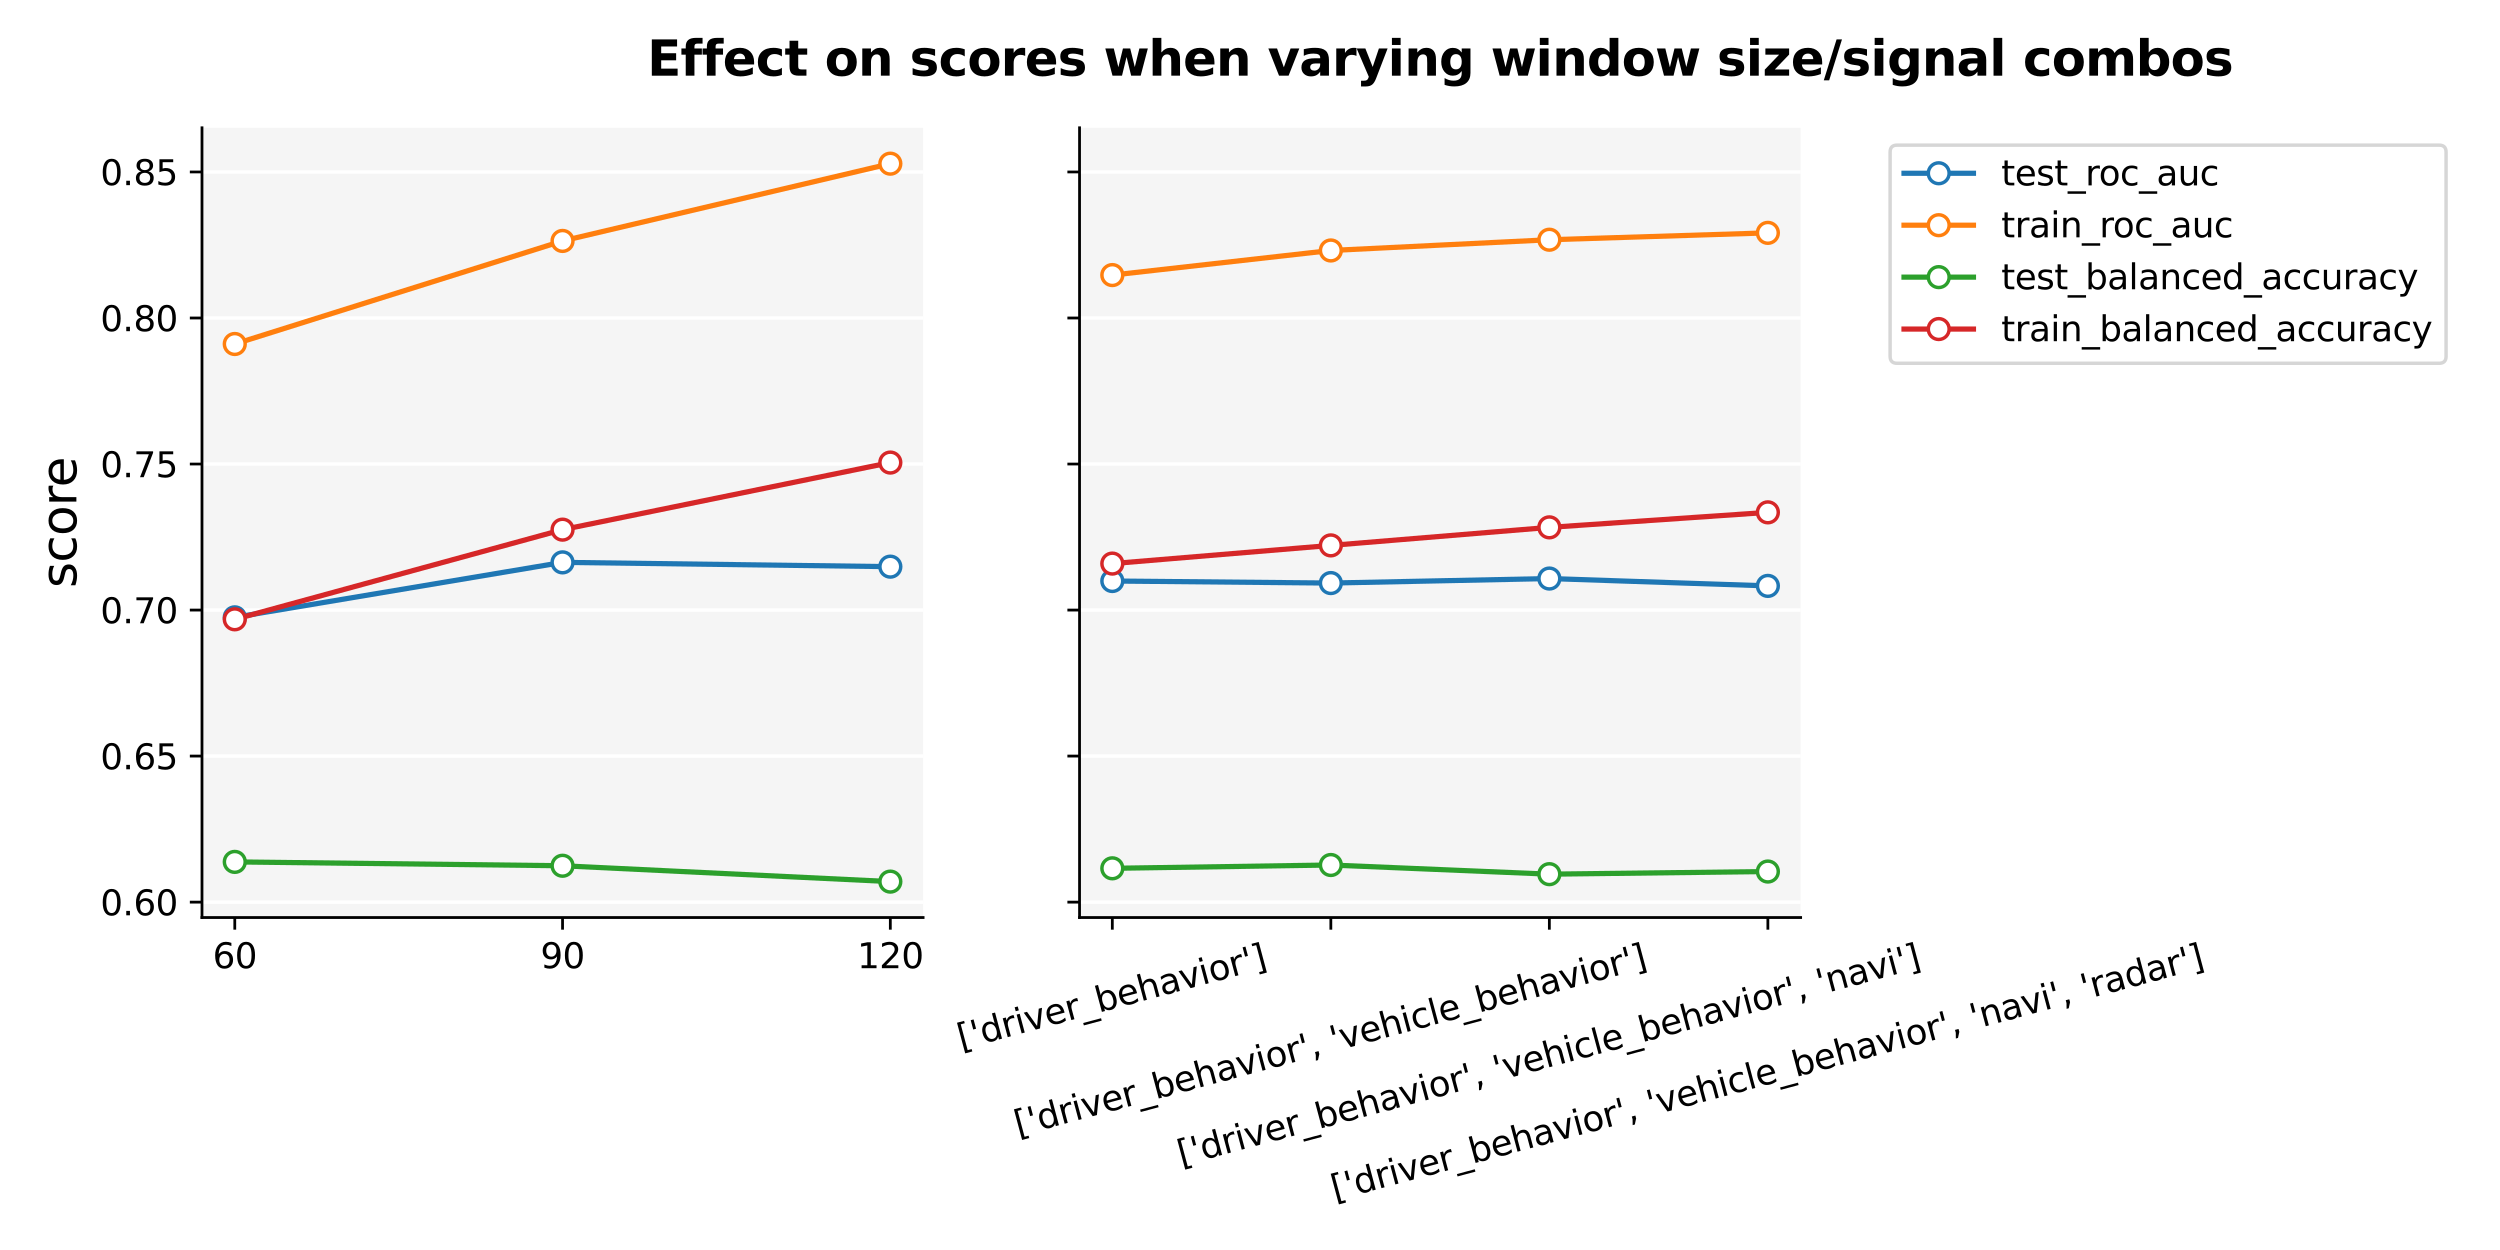 <?xml version="1.0" encoding="utf-8" standalone="no"?>
<!DOCTYPE svg PUBLIC "-//W3C//DTD SVG 1.1//EN"
  "http://www.w3.org/Graphics/SVG/1.1/DTD/svg11.dtd">
<svg xmlns:xlink="http://www.w3.org/1999/xlink" width="720pt" height="360pt" viewBox="0 0 720 360" xmlns="http://www.w3.org/2000/svg" version="1.1">
 <defs>
  <style type="text/css">*{stroke-linejoin: round; stroke-linecap: butt}</style>
 </defs>
 <g id="figure_1">
  <g id="patch_1">
   <path d="M 0 360 
L 720 360 
L 720 0 
L 0 0 
z
" style="fill: #ffffff"/>
  </g>
  <g id="axes_1">
   <g id="patch_2">
    <path d="M 58.175 264.243 
L 265.853 264.243 
L 265.853 36.8 
L 58.175 36.8 
z
" style="fill: #f5f5f5"/>
   </g>
   <g id="matplotlib.axis_1">
    <g id="xtick_1">
     <g id="line2d_1">
      <defs>
       <path id="m4216f5c440" d="M 0 0 
L 0 3.5 
" style="stroke: #000000; stroke-width: 0.8"/>
      </defs>
      <g>
       <use xlink:href="#m4216f5c440" x="67.615" y="264.243" style="stroke: #000000; stroke-width: 0.8"/>
      </g>
     </g>
     <g id="text_1">
      <!-- 60 -->
      <g transform="translate(61.252 278.841)scale(0.1 -0.1)">
       <defs>
        <path id="DejaVuSans-36" d="M 2113 2584 
Q 1688 2584 1439 2293 
Q 1191 2003 1191 1497 
Q 1191 994 1439 701 
Q 1688 409 2113 409 
Q 2538 409 2786 701 
Q 3034 994 3034 1497 
Q 3034 2003 2786 2293 
Q 2538 2584 2113 2584 
z
M 3366 4563 
L 3366 3988 
Q 3128 4100 2886 4159 
Q 2644 4219 2406 4219 
Q 1781 4219 1451 3797 
Q 1122 3375 1075 2522 
Q 1259 2794 1537 2939 
Q 1816 3084 2150 3084 
Q 2853 3084 3261 2657 
Q 3669 2231 3669 1497 
Q 3669 778 3244 343 
Q 2819 -91 2113 -91 
Q 1303 -91 875 529 
Q 447 1150 447 2328 
Q 447 3434 972 4092 
Q 1497 4750 2381 4750 
Q 2619 4750 2861 4703 
Q 3103 4656 3366 4563 
z
" transform="scale(0.016)"/>
        <path id="DejaVuSans-30" d="M 2034 4250 
Q 1547 4250 1301 3770 
Q 1056 3291 1056 2328 
Q 1056 1369 1301 889 
Q 1547 409 2034 409 
Q 2525 409 2770 889 
Q 3016 1369 3016 2328 
Q 3016 3291 2770 3770 
Q 2525 4250 2034 4250 
z
M 2034 4750 
Q 2819 4750 3233 4129 
Q 3647 3509 3647 2328 
Q 3647 1150 3233 529 
Q 2819 -91 2034 -91 
Q 1250 -91 836 529 
Q 422 1150 422 2328 
Q 422 3509 836 4129 
Q 1250 4750 2034 4750 
z
" transform="scale(0.016)"/>
       </defs>
       <use xlink:href="#DejaVuSans-36"/>
       <use xlink:href="#DejaVuSans-30" x="63.623"/>
      </g>
     </g>
    </g>
    <g id="xtick_2">
     <g id="line2d_2">
      <g>
       <use xlink:href="#m4216f5c440" x="162.014" y="264.243" style="stroke: #000000; stroke-width: 0.8"/>
      </g>
     </g>
     <g id="text_2">
      <!-- 90 -->
      <g transform="translate(155.652 278.841)scale(0.1 -0.1)">
       <defs>
        <path id="DejaVuSans-39" d="M 703 97 
L 703 672 
Q 941 559 1184 500 
Q 1428 441 1663 441 
Q 2288 441 2617 861 
Q 2947 1281 2994 2138 
Q 2813 1869 2534 1725 
Q 2256 1581 1919 1581 
Q 1219 1581 811 2004 
Q 403 2428 403 3163 
Q 403 3881 828 4315 
Q 1253 4750 1959 4750 
Q 2769 4750 3195 4129 
Q 3622 3509 3622 2328 
Q 3622 1225 3098 567 
Q 2575 -91 1691 -91 
Q 1453 -91 1209 -44 
Q 966 3 703 97 
z
M 1959 2075 
Q 2384 2075 2632 2365 
Q 2881 2656 2881 3163 
Q 2881 3666 2632 3958 
Q 2384 4250 1959 4250 
Q 1534 4250 1286 3958 
Q 1038 3666 1038 3163 
Q 1038 2656 1286 2365 
Q 1534 2075 1959 2075 
z
" transform="scale(0.016)"/>
       </defs>
       <use xlink:href="#DejaVuSans-39"/>
       <use xlink:href="#DejaVuSans-30" x="63.623"/>
      </g>
     </g>
    </g>
    <g id="xtick_3">
     <g id="line2d_3">
      <g>
       <use xlink:href="#m4216f5c440" x="256.413" y="264.243" style="stroke: #000000; stroke-width: 0.8"/>
      </g>
     </g>
     <g id="text_3">
      <!-- 120 -->
      <g transform="translate(246.87 278.841)scale(0.1 -0.1)">
       <defs>
        <path id="DejaVuSans-31" d="M 794 531 
L 1825 531 
L 1825 4091 
L 703 3866 
L 703 4441 
L 1819 4666 
L 2450 4666 
L 2450 531 
L 3481 531 
L 3481 0 
L 794 0 
L 794 531 
z
" transform="scale(0.016)"/>
        <path id="DejaVuSans-32" d="M 1228 531 
L 3431 531 
L 3431 0 
L 469 0 
L 469 531 
Q 828 903 1448 1529 
Q 2069 2156 2228 2338 
Q 2531 2678 2651 2914 
Q 2772 3150 2772 3378 
Q 2772 3750 2511 3984 
Q 2250 4219 1831 4219 
Q 1534 4219 1204 4116 
Q 875 4013 500 3803 
L 500 4441 
Q 881 4594 1212 4672 
Q 1544 4750 1819 4750 
Q 2544 4750 2975 4387 
Q 3406 4025 3406 3419 
Q 3406 3131 3298 2873 
Q 3191 2616 2906 2266 
Q 2828 2175 2409 1742 
Q 1991 1309 1228 531 
z
" transform="scale(0.016)"/>
       </defs>
       <use xlink:href="#DejaVuSans-31"/>
       <use xlink:href="#DejaVuSans-32" x="63.623"/>
       <use xlink:href="#DejaVuSans-30" x="127.246"/>
      </g>
     </g>
    </g>
   </g>
   <g id="matplotlib.axis_2">
    <g id="ytick_1">
     <g id="line2d_4">
      <path d="M 58.175 259.81 
L 265.853 259.81 
" clip-path="url(#p9e411fd0db)" style="fill: none; stroke: #ffffff; stroke-linecap: square"/>
     </g>
     <g id="line2d_5">
      <defs>
       <path id="m16ce99654f" d="M 0 0 
L -3.5 0 
" style="stroke: #000000; stroke-width: 0.8"/>
      </defs>
      <g>
       <use xlink:href="#m16ce99654f" x="58.175" y="259.81" style="stroke: #000000; stroke-width: 0.8"/>
      </g>
     </g>
     <g id="text_4">
      <!-- 0.60 -->
      <g transform="translate(28.909 263.609)scale(0.1 -0.1)">
       <defs>
        <path id="DejaVuSans-2e" d="M 684 794 
L 1344 794 
L 1344 0 
L 684 0 
L 684 794 
z
" transform="scale(0.016)"/>
       </defs>
       <use xlink:href="#DejaVuSans-30"/>
       <use xlink:href="#DejaVuSans-2e" x="63.623"/>
       <use xlink:href="#DejaVuSans-36" x="95.41"/>
       <use xlink:href="#DejaVuSans-30" x="159.033"/>
      </g>
     </g>
    </g>
    <g id="ytick_2">
     <g id="line2d_6">
      <path d="M 58.175 217.754 
L 265.853 217.754 
" clip-path="url(#p9e411fd0db)" style="fill: none; stroke: #ffffff; stroke-linecap: square"/>
     </g>
     <g id="line2d_7">
      <g>
       <use xlink:href="#m16ce99654f" x="58.175" y="217.754" style="stroke: #000000; stroke-width: 0.8"/>
      </g>
     </g>
     <g id="text_5">
      <!-- 0.65 -->
      <g transform="translate(28.909 221.553)scale(0.1 -0.1)">
       <defs>
        <path id="DejaVuSans-35" d="M 691 4666 
L 3169 4666 
L 3169 4134 
L 1269 4134 
L 1269 2991 
Q 1406 3038 1543 3061 
Q 1681 3084 1819 3084 
Q 2600 3084 3056 2656 
Q 3513 2228 3513 1497 
Q 3513 744 3044 326 
Q 2575 -91 1722 -91 
Q 1428 -91 1123 -41 
Q 819 9 494 109 
L 494 744 
Q 775 591 1075 516 
Q 1375 441 1709 441 
Q 2250 441 2565 725 
Q 2881 1009 2881 1497 
Q 2881 1984 2565 2268 
Q 2250 2553 1709 2553 
Q 1456 2553 1204 2497 
Q 953 2441 691 2322 
L 691 4666 
z
" transform="scale(0.016)"/>
       </defs>
       <use xlink:href="#DejaVuSans-30"/>
       <use xlink:href="#DejaVuSans-2e" x="63.623"/>
       <use xlink:href="#DejaVuSans-36" x="95.41"/>
       <use xlink:href="#DejaVuSans-35" x="159.033"/>
      </g>
     </g>
    </g>
    <g id="ytick_3">
     <g id="line2d_8">
      <path d="M 58.175 175.697 
L 265.853 175.697 
" clip-path="url(#p9e411fd0db)" style="fill: none; stroke: #ffffff; stroke-linecap: square"/>
     </g>
     <g id="line2d_9">
      <g>
       <use xlink:href="#m16ce99654f" x="58.175" y="175.697" style="stroke: #000000; stroke-width: 0.8"/>
      </g>
     </g>
     <g id="text_6">
      <!-- 0.70 -->
      <g transform="translate(28.909 179.496)scale(0.1 -0.1)">
       <defs>
        <path id="DejaVuSans-37" d="M 525 4666 
L 3525 4666 
L 3525 4397 
L 1831 0 
L 1172 0 
L 2766 4134 
L 525 4134 
L 525 4666 
z
" transform="scale(0.016)"/>
       </defs>
       <use xlink:href="#DejaVuSans-30"/>
       <use xlink:href="#DejaVuSans-2e" x="63.623"/>
       <use xlink:href="#DejaVuSans-37" x="95.41"/>
       <use xlink:href="#DejaVuSans-30" x="159.033"/>
      </g>
     </g>
    </g>
    <g id="ytick_4">
     <g id="line2d_10">
      <path d="M 58.175 133.64 
L 265.853 133.64 
" clip-path="url(#p9e411fd0db)" style="fill: none; stroke: #ffffff; stroke-linecap: square"/>
     </g>
     <g id="line2d_11">
      <g>
       <use xlink:href="#m16ce99654f" x="58.175" y="133.64" style="stroke: #000000; stroke-width: 0.8"/>
      </g>
     </g>
     <g id="text_7">
      <!-- 0.75 -->
      <g transform="translate(28.909 137.44)scale(0.1 -0.1)">
       <use xlink:href="#DejaVuSans-30"/>
       <use xlink:href="#DejaVuSans-2e" x="63.623"/>
       <use xlink:href="#DejaVuSans-37" x="95.41"/>
       <use xlink:href="#DejaVuSans-35" x="159.033"/>
      </g>
     </g>
    </g>
    <g id="ytick_5">
     <g id="line2d_12">
      <path d="M 58.175 91.584 
L 265.853 91.584 
" clip-path="url(#p9e411fd0db)" style="fill: none; stroke: #ffffff; stroke-linecap: square"/>
     </g>
     <g id="line2d_13">
      <g>
       <use xlink:href="#m16ce99654f" x="58.175" y="91.584" style="stroke: #000000; stroke-width: 0.8"/>
      </g>
     </g>
     <g id="text_8">
      <!-- 0.80 -->
      <g transform="translate(28.909 95.383)scale(0.1 -0.1)">
       <defs>
        <path id="DejaVuSans-38" d="M 2034 2216 
Q 1584 2216 1326 1975 
Q 1069 1734 1069 1313 
Q 1069 891 1326 650 
Q 1584 409 2034 409 
Q 2484 409 2743 651 
Q 3003 894 3003 1313 
Q 3003 1734 2745 1975 
Q 2488 2216 2034 2216 
z
M 1403 2484 
Q 997 2584 770 2862 
Q 544 3141 544 3541 
Q 544 4100 942 4425 
Q 1341 4750 2034 4750 
Q 2731 4750 3128 4425 
Q 3525 4100 3525 3541 
Q 3525 3141 3298 2862 
Q 3072 2584 2669 2484 
Q 3125 2378 3379 2068 
Q 3634 1759 3634 1313 
Q 3634 634 3220 271 
Q 2806 -91 2034 -91 
Q 1263 -91 848 271 
Q 434 634 434 1313 
Q 434 1759 690 2068 
Q 947 2378 1403 2484 
z
M 1172 3481 
Q 1172 3119 1398 2916 
Q 1625 2713 2034 2713 
Q 2441 2713 2670 2916 
Q 2900 3119 2900 3481 
Q 2900 3844 2670 4047 
Q 2441 4250 2034 4250 
Q 1625 4250 1398 4047 
Q 1172 3844 1172 3481 
z
" transform="scale(0.016)"/>
       </defs>
       <use xlink:href="#DejaVuSans-30"/>
       <use xlink:href="#DejaVuSans-2e" x="63.623"/>
       <use xlink:href="#DejaVuSans-38" x="95.41"/>
       <use xlink:href="#DejaVuSans-30" x="159.033"/>
      </g>
     </g>
    </g>
    <g id="ytick_6">
     <g id="line2d_14">
      <path d="M 58.175 49.527 
L 265.853 49.527 
" clip-path="url(#p9e411fd0db)" style="fill: none; stroke: #ffffff; stroke-linecap: square"/>
     </g>
     <g id="line2d_15">
      <g>
       <use xlink:href="#m16ce99654f" x="58.175" y="49.527" style="stroke: #000000; stroke-width: 0.8"/>
      </g>
     </g>
     <g id="text_9">
      <!-- 0.85 -->
      <g transform="translate(28.909 53.326)scale(0.1 -0.1)">
       <use xlink:href="#DejaVuSans-30"/>
       <use xlink:href="#DejaVuSans-2e" x="63.623"/>
       <use xlink:href="#DejaVuSans-38" x="95.41"/>
       <use xlink:href="#DejaVuSans-35" x="159.033"/>
      </g>
     </g>
    </g>
    <g id="text_10">
     <!-- score -->
     <g transform="translate(21.998 169.327)rotate(-90)scale(0.14 -0.14)">
      <defs>
       <path id="DejaVuSans-73" d="M 2834 3397 
L 2834 2853 
Q 2591 2978 2328 3040 
Q 2066 3103 1784 3103 
Q 1356 3103 1142 2972 
Q 928 2841 928 2578 
Q 928 2378 1081 2264 
Q 1234 2150 1697 2047 
L 1894 2003 
Q 2506 1872 2764 1633 
Q 3022 1394 3022 966 
Q 3022 478 2636 193 
Q 2250 -91 1575 -91 
Q 1294 -91 989 -36 
Q 684 19 347 128 
L 347 722 
Q 666 556 975 473 
Q 1284 391 1588 391 
Q 1994 391 2212 530 
Q 2431 669 2431 922 
Q 2431 1156 2273 1281 
Q 2116 1406 1581 1522 
L 1381 1569 
Q 847 1681 609 1914 
Q 372 2147 372 2553 
Q 372 3047 722 3315 
Q 1072 3584 1716 3584 
Q 2034 3584 2315 3537 
Q 2597 3491 2834 3397 
z
" transform="scale(0.016)"/>
       <path id="DejaVuSans-63" d="M 3122 3366 
L 3122 2828 
Q 2878 2963 2633 3030 
Q 2388 3097 2138 3097 
Q 1578 3097 1268 2742 
Q 959 2388 959 1747 
Q 959 1106 1268 751 
Q 1578 397 2138 397 
Q 2388 397 2633 464 
Q 2878 531 3122 666 
L 3122 134 
Q 2881 22 2623 -34 
Q 2366 -91 2075 -91 
Q 1284 -91 818 406 
Q 353 903 353 1747 
Q 353 2603 823 3093 
Q 1294 3584 2113 3584 
Q 2378 3584 2631 3529 
Q 2884 3475 3122 3366 
z
" transform="scale(0.016)"/>
       <path id="DejaVuSans-6f" d="M 1959 3097 
Q 1497 3097 1228 2736 
Q 959 2375 959 1747 
Q 959 1119 1226 758 
Q 1494 397 1959 397 
Q 2419 397 2687 759 
Q 2956 1122 2956 1747 
Q 2956 2369 2687 2733 
Q 2419 3097 1959 3097 
z
M 1959 3584 
Q 2709 3584 3137 3096 
Q 3566 2609 3566 1747 
Q 3566 888 3137 398 
Q 2709 -91 1959 -91 
Q 1206 -91 779 398 
Q 353 888 353 1747 
Q 353 2609 779 3096 
Q 1206 3584 1959 3584 
z
" transform="scale(0.016)"/>
       <path id="DejaVuSans-72" d="M 2631 2963 
Q 2534 3019 2420 3045 
Q 2306 3072 2169 3072 
Q 1681 3072 1420 2755 
Q 1159 2438 1159 1844 
L 1159 0 
L 581 0 
L 581 3500 
L 1159 3500 
L 1159 2956 
Q 1341 3275 1631 3429 
Q 1922 3584 2338 3584 
Q 2397 3584 2469 3576 
Q 2541 3569 2628 3553 
L 2631 2963 
z
" transform="scale(0.016)"/>
       <path id="DejaVuSans-65" d="M 3597 1894 
L 3597 1613 
L 953 1613 
Q 991 1019 1311 708 
Q 1631 397 2203 397 
Q 2534 397 2845 478 
Q 3156 559 3463 722 
L 3463 178 
Q 3153 47 2828 -22 
Q 2503 -91 2169 -91 
Q 1331 -91 842 396 
Q 353 884 353 1716 
Q 353 2575 817 3079 
Q 1281 3584 2069 3584 
Q 2775 3584 3186 3129 
Q 3597 2675 3597 1894 
z
M 3022 2063 
Q 3016 2534 2758 2815 
Q 2500 3097 2075 3097 
Q 1594 3097 1305 2825 
Q 1016 2553 972 2059 
L 3022 2063 
z
" transform="scale(0.016)"/>
      </defs>
      <use xlink:href="#DejaVuSans-73"/>
      <use xlink:href="#DejaVuSans-63" x="52.1"/>
      <use xlink:href="#DejaVuSans-6f" x="107.08"/>
      <use xlink:href="#DejaVuSans-72" x="168.262"/>
      <use xlink:href="#DejaVuSans-65" x="207.125"/>
     </g>
    </g>
   </g>
   <g id="line2d_16">
    <path d="M 67.615 177.798 
L 162.014 161.963 
L 256.413 163.198 
" clip-path="url(#p9e411fd0db)" style="fill: none; stroke: #1f77b4; stroke-width: 1.5; stroke-linecap: square"/>
    <defs>
     <path id="me046e4f28e" d="M 0 3 
C 0.796 3 1.559 2.684 2.121 2.121 
C 2.684 1.559 3 0.796 3 0 
C 3 -0.796 2.684 -1.559 2.121 -2.121 
C 1.559 -2.684 0.796 -3 0 -3 
C -0.796 -3 -1.559 -2.684 -2.121 -2.121 
C -2.684 -1.559 -3 -0.796 -3 0 
C -3 0.796 -2.684 1.559 -2.121 2.121 
C -1.559 2.684 -0.796 3 0 3 
z
" style="stroke: #1f77b4"/>
    </defs>
    <g clip-path="url(#p9e411fd0db)">
     <use xlink:href="#me046e4f28e" x="67.615" y="177.798" style="fill: #ffffff; stroke: #1f77b4"/>
     <use xlink:href="#me046e4f28e" x="162.014" y="161.963" style="fill: #ffffff; stroke: #1f77b4"/>
     <use xlink:href="#me046e4f28e" x="256.413" y="163.198" style="fill: #ffffff; stroke: #1f77b4"/>
    </g>
   </g>
   <g id="line2d_17">
    <path d="M 67.615 99.071 
L 162.014 69.389 
L 256.413 47.138 
" clip-path="url(#p9e411fd0db)" style="fill: none; stroke: #ff7f0e; stroke-width: 1.5; stroke-linecap: square"/>
    <defs>
     <path id="me3774830df" d="M 0 3 
C 0.796 3 1.559 2.684 2.121 2.121 
C 2.684 1.559 3 0.796 3 0 
C 3 -0.796 2.684 -1.559 2.121 -2.121 
C 1.559 -2.684 0.796 -3 0 -3 
C -0.796 -3 -1.559 -2.684 -2.121 -2.121 
C -2.684 -1.559 -3 -0.796 -3 0 
C -3 0.796 -2.684 1.559 -2.121 2.121 
C -1.559 2.684 -0.796 3 0 3 
z
" style="stroke: #ff7f0e"/>
    </defs>
    <g clip-path="url(#p9e411fd0db)">
     <use xlink:href="#me3774830df" x="67.615" y="99.071" style="fill: #ffffff; stroke: #ff7f0e"/>
     <use xlink:href="#me3774830df" x="162.014" y="69.389" style="fill: #ffffff; stroke: #ff7f0e"/>
     <use xlink:href="#me3774830df" x="256.413" y="47.138" style="fill: #ffffff; stroke: #ff7f0e"/>
    </g>
   </g>
   <g id="line2d_18">
    <path d="M 67.615 248.226 
L 162.014 249.337 
L 256.413 253.905 
" clip-path="url(#p9e411fd0db)" style="fill: none; stroke: #2ca02c; stroke-width: 1.5; stroke-linecap: square"/>
    <defs>
     <path id="md9ab7eb677" d="M 0 3 
C 0.796 3 1.559 2.684 2.121 2.121 
C 2.684 1.559 3 0.796 3 0 
C 3 -0.796 2.684 -1.559 2.121 -2.121 
C 1.559 -2.684 0.796 -3 0 -3 
C -0.796 -3 -1.559 -2.684 -2.121 -2.121 
C -2.684 -1.559 -3 -0.796 -3 0 
C -3 0.796 -2.684 1.559 -2.121 2.121 
C -1.559 2.684 -0.796 3 0 3 
z
" style="stroke: #2ca02c"/>
    </defs>
    <g clip-path="url(#p9e411fd0db)">
     <use xlink:href="#md9ab7eb677" x="67.615" y="248.226" style="fill: #ffffff; stroke: #2ca02c"/>
     <use xlink:href="#md9ab7eb677" x="162.014" y="249.337" style="fill: #ffffff; stroke: #2ca02c"/>
     <use xlink:href="#md9ab7eb677" x="256.413" y="253.905" style="fill: #ffffff; stroke: #2ca02c"/>
    </g>
   </g>
   <g id="line2d_19">
    <path d="M 67.615 178.36 
L 162.014 152.539 
L 256.413 133.218 
" clip-path="url(#p9e411fd0db)" style="fill: none; stroke: #d62728; stroke-width: 1.5; stroke-linecap: square"/>
    <defs>
     <path id="m26e80c11ed" d="M 0 3 
C 0.796 3 1.559 2.684 2.121 2.121 
C 2.684 1.559 3 0.796 3 0 
C 3 -0.796 2.684 -1.559 2.121 -2.121 
C 1.559 -2.684 0.796 -3 0 -3 
C -0.796 -3 -1.559 -2.684 -2.121 -2.121 
C -2.684 -1.559 -3 -0.796 -3 0 
C -3 0.796 -2.684 1.559 -2.121 2.121 
C -1.559 2.684 -0.796 3 0 3 
z
" style="stroke: #d62728"/>
    </defs>
    <g clip-path="url(#p9e411fd0db)">
     <use xlink:href="#m26e80c11ed" x="67.615" y="178.36" style="fill: #ffffff; stroke: #d62728"/>
     <use xlink:href="#m26e80c11ed" x="162.014" y="152.539" style="fill: #ffffff; stroke: #d62728"/>
     <use xlink:href="#m26e80c11ed" x="256.413" y="133.218" style="fill: #ffffff; stroke: #d62728"/>
    </g>
   </g>
   <g id="patch_3">
    <path d="M 58.175 264.243 
L 58.175 36.8 
" style="fill: none; stroke: #000000; stroke-width: 0.8; stroke-linejoin: miter; stroke-linecap: square"/>
   </g>
   <g id="patch_4">
    <path d="M 58.175 264.243 
L 265.853 264.243 
" style="fill: none; stroke: #000000; stroke-width: 0.8; stroke-linejoin: miter; stroke-linecap: square"/>
   </g>
  </g>
  <g id="axes_2">
   <g id="patch_5">
    <path d="M 310.908 264.243 
L 518.586 264.243 
L 518.586 36.8 
L 310.908 36.8 
z
" style="fill: #f5f5f5"/>
   </g>
   <g id="matplotlib.axis_3">
    <g id="xtick_4">
     <g id="line2d_20">
      <g>
       <use xlink:href="#m4216f5c440" x="320.348" y="264.243" style="stroke: #000000; stroke-width: 0.8"/>
      </g>
     </g>
     <g id="text_11">
      <!-- ['driver_behavior'] -->
      <g transform="translate(276.78 302.294)rotate(-15)scale(0.1 -0.1)">
       <defs>
        <path id="DejaVuSans-5b" d="M 550 4863 
L 1875 4863 
L 1875 4416 
L 1125 4416 
L 1125 -397 
L 1875 -397 
L 1875 -844 
L 550 -844 
L 550 4863 
z
" transform="scale(0.016)"/>
        <path id="DejaVuSans-27" d="M 1147 4666 
L 1147 2931 
L 616 2931 
L 616 4666 
L 1147 4666 
z
" transform="scale(0.016)"/>
        <path id="DejaVuSans-64" d="M 2906 2969 
L 2906 4863 
L 3481 4863 
L 3481 0 
L 2906 0 
L 2906 525 
Q 2725 213 2448 61 
Q 2172 -91 1784 -91 
Q 1150 -91 751 415 
Q 353 922 353 1747 
Q 353 2572 751 3078 
Q 1150 3584 1784 3584 
Q 2172 3584 2448 3432 
Q 2725 3281 2906 2969 
z
M 947 1747 
Q 947 1113 1208 752 
Q 1469 391 1925 391 
Q 2381 391 2643 752 
Q 2906 1113 2906 1747 
Q 2906 2381 2643 2742 
Q 2381 3103 1925 3103 
Q 1469 3103 1208 2742 
Q 947 2381 947 1747 
z
" transform="scale(0.016)"/>
        <path id="DejaVuSans-69" d="M 603 3500 
L 1178 3500 
L 1178 0 
L 603 0 
L 603 3500 
z
M 603 4863 
L 1178 4863 
L 1178 4134 
L 603 4134 
L 603 4863 
z
" transform="scale(0.016)"/>
        <path id="DejaVuSans-76" d="M 191 3500 
L 800 3500 
L 1894 563 
L 2988 3500 
L 3597 3500 
L 2284 0 
L 1503 0 
L 191 3500 
z
" transform="scale(0.016)"/>
        <path id="DejaVuSans-5f" d="M 3263 -1063 
L 3263 -1509 
L -63 -1509 
L -63 -1063 
L 3263 -1063 
z
" transform="scale(0.016)"/>
        <path id="DejaVuSans-62" d="M 3116 1747 
Q 3116 2381 2855 2742 
Q 2594 3103 2138 3103 
Q 1681 3103 1420 2742 
Q 1159 2381 1159 1747 
Q 1159 1113 1420 752 
Q 1681 391 2138 391 
Q 2594 391 2855 752 
Q 3116 1113 3116 1747 
z
M 1159 2969 
Q 1341 3281 1617 3432 
Q 1894 3584 2278 3584 
Q 2916 3584 3314 3078 
Q 3713 2572 3713 1747 
Q 3713 922 3314 415 
Q 2916 -91 2278 -91 
Q 1894 -91 1617 61 
Q 1341 213 1159 525 
L 1159 0 
L 581 0 
L 581 4863 
L 1159 4863 
L 1159 2969 
z
" transform="scale(0.016)"/>
        <path id="DejaVuSans-68" d="M 3513 2113 
L 3513 0 
L 2938 0 
L 2938 2094 
Q 2938 2591 2744 2837 
Q 2550 3084 2163 3084 
Q 1697 3084 1428 2787 
Q 1159 2491 1159 1978 
L 1159 0 
L 581 0 
L 581 4863 
L 1159 4863 
L 1159 2956 
Q 1366 3272 1645 3428 
Q 1925 3584 2291 3584 
Q 2894 3584 3203 3211 
Q 3513 2838 3513 2113 
z
" transform="scale(0.016)"/>
        <path id="DejaVuSans-61" d="M 2194 1759 
Q 1497 1759 1228 1600 
Q 959 1441 959 1056 
Q 959 750 1161 570 
Q 1363 391 1709 391 
Q 2188 391 2477 730 
Q 2766 1069 2766 1631 
L 2766 1759 
L 2194 1759 
z
M 3341 1997 
L 3341 0 
L 2766 0 
L 2766 531 
Q 2569 213 2275 61 
Q 1981 -91 1556 -91 
Q 1019 -91 701 211 
Q 384 513 384 1019 
Q 384 1609 779 1909 
Q 1175 2209 1959 2209 
L 2766 2209 
L 2766 2266 
Q 2766 2663 2505 2880 
Q 2244 3097 1772 3097 
Q 1472 3097 1187 3025 
Q 903 2953 641 2809 
L 641 3341 
Q 956 3463 1253 3523 
Q 1550 3584 1831 3584 
Q 2591 3584 2966 3190 
Q 3341 2797 3341 1997 
z
" transform="scale(0.016)"/>
        <path id="DejaVuSans-5d" d="M 1947 4863 
L 1947 -844 
L 622 -844 
L 622 -397 
L 1369 -397 
L 1369 4416 
L 622 4416 
L 622 4863 
L 1947 4863 
z
" transform="scale(0.016)"/>
       </defs>
       <use xlink:href="#DejaVuSans-5b"/>
       <use xlink:href="#DejaVuSans-27" x="39.014"/>
       <use xlink:href="#DejaVuSans-64" x="66.504"/>
       <use xlink:href="#DejaVuSans-72" x="129.98"/>
       <use xlink:href="#DejaVuSans-69" x="171.094"/>
       <use xlink:href="#DejaVuSans-76" x="198.877"/>
       <use xlink:href="#DejaVuSans-65" x="258.057"/>
       <use xlink:href="#DejaVuSans-72" x="319.58"/>
       <use xlink:href="#DejaVuSans-5f" x="360.693"/>
       <use xlink:href="#DejaVuSans-62" x="410.693"/>
       <use xlink:href="#DejaVuSans-65" x="474.17"/>
       <use xlink:href="#DejaVuSans-68" x="535.693"/>
       <use xlink:href="#DejaVuSans-61" x="599.072"/>
       <use xlink:href="#DejaVuSans-76" x="660.352"/>
       <use xlink:href="#DejaVuSans-69" x="719.531"/>
       <use xlink:href="#DejaVuSans-6f" x="747.314"/>
       <use xlink:href="#DejaVuSans-72" x="808.496"/>
       <use xlink:href="#DejaVuSans-27" x="849.609"/>
       <use xlink:href="#DejaVuSans-5d" x="877.1"/>
      </g>
     </g>
    </g>
    <g id="xtick_5">
     <g id="line2d_21">
      <g>
       <use xlink:href="#m4216f5c440" x="383.281" y="264.243" style="stroke: #000000; stroke-width: 0.8"/>
      </g>
     </g>
     <g id="text_12">
      <!-- ['driver_behavior', 'vehicle_behavior'] -->
      <g transform="translate(293.172 327.235)rotate(-15)scale(0.1 -0.1)">
       <defs>
        <path id="DejaVuSans-2c" d="M 750 794 
L 1409 794 
L 1409 256 
L 897 -744 
L 494 -744 
L 750 256 
L 750 794 
z
" transform="scale(0.016)"/>
        <path id="DejaVuSans-20" transform="scale(0.016)"/>
        <path id="DejaVuSans-6c" d="M 603 4863 
L 1178 4863 
L 1178 0 
L 603 0 
L 603 4863 
z
" transform="scale(0.016)"/>
       </defs>
       <use xlink:href="#DejaVuSans-5b"/>
       <use xlink:href="#DejaVuSans-27" x="39.014"/>
       <use xlink:href="#DejaVuSans-64" x="66.504"/>
       <use xlink:href="#DejaVuSans-72" x="129.98"/>
       <use xlink:href="#DejaVuSans-69" x="171.094"/>
       <use xlink:href="#DejaVuSans-76" x="198.877"/>
       <use xlink:href="#DejaVuSans-65" x="258.057"/>
       <use xlink:href="#DejaVuSans-72" x="319.58"/>
       <use xlink:href="#DejaVuSans-5f" x="360.693"/>
       <use xlink:href="#DejaVuSans-62" x="410.693"/>
       <use xlink:href="#DejaVuSans-65" x="474.17"/>
       <use xlink:href="#DejaVuSans-68" x="535.693"/>
       <use xlink:href="#DejaVuSans-61" x="599.072"/>
       <use xlink:href="#DejaVuSans-76" x="660.352"/>
       <use xlink:href="#DejaVuSans-69" x="719.531"/>
       <use xlink:href="#DejaVuSans-6f" x="747.314"/>
       <use xlink:href="#DejaVuSans-72" x="808.496"/>
       <use xlink:href="#DejaVuSans-27" x="849.609"/>
       <use xlink:href="#DejaVuSans-2c" x="877.1"/>
       <use xlink:href="#DejaVuSans-20" x="908.887"/>
       <use xlink:href="#DejaVuSans-27" x="940.674"/>
       <use xlink:href="#DejaVuSans-76" x="968.164"/>
       <use xlink:href="#DejaVuSans-65" x="1027.344"/>
       <use xlink:href="#DejaVuSans-68" x="1088.867"/>
       <use xlink:href="#DejaVuSans-69" x="1152.246"/>
       <use xlink:href="#DejaVuSans-63" x="1180.029"/>
       <use xlink:href="#DejaVuSans-6c" x="1235.01"/>
       <use xlink:href="#DejaVuSans-65" x="1262.793"/>
       <use xlink:href="#DejaVuSans-5f" x="1324.316"/>
       <use xlink:href="#DejaVuSans-62" x="1374.316"/>
       <use xlink:href="#DejaVuSans-65" x="1437.793"/>
       <use xlink:href="#DejaVuSans-68" x="1499.316"/>
       <use xlink:href="#DejaVuSans-61" x="1562.695"/>
       <use xlink:href="#DejaVuSans-76" x="1623.975"/>
       <use xlink:href="#DejaVuSans-69" x="1683.154"/>
       <use xlink:href="#DejaVuSans-6f" x="1710.938"/>
       <use xlink:href="#DejaVuSans-72" x="1772.119"/>
       <use xlink:href="#DejaVuSans-27" x="1813.232"/>
       <use xlink:href="#DejaVuSans-5d" x="1840.723"/>
      </g>
     </g>
    </g>
    <g id="xtick_6">
     <g id="line2d_22">
      <g>
       <use xlink:href="#m4216f5c440" x="446.214" y="264.243" style="stroke: #000000; stroke-width: 0.8"/>
      </g>
     </g>
     <g id="text_13">
      <!-- ['driver_behavior', 'vehicle_behavior', 'navi'] -->
      <g transform="translate(340.16 335.78)rotate(-15)scale(0.1 -0.1)">
       <defs>
        <path id="DejaVuSans-6e" d="M 3513 2113 
L 3513 0 
L 2938 0 
L 2938 2094 
Q 2938 2591 2744 2837 
Q 2550 3084 2163 3084 
Q 1697 3084 1428 2787 
Q 1159 2491 1159 1978 
L 1159 0 
L 581 0 
L 581 3500 
L 1159 3500 
L 1159 2956 
Q 1366 3272 1645 3428 
Q 1925 3584 2291 3584 
Q 2894 3584 3203 3211 
Q 3513 2838 3513 2113 
z
" transform="scale(0.016)"/>
       </defs>
       <use xlink:href="#DejaVuSans-5b"/>
       <use xlink:href="#DejaVuSans-27" x="39.014"/>
       <use xlink:href="#DejaVuSans-64" x="66.504"/>
       <use xlink:href="#DejaVuSans-72" x="129.98"/>
       <use xlink:href="#DejaVuSans-69" x="171.094"/>
       <use xlink:href="#DejaVuSans-76" x="198.877"/>
       <use xlink:href="#DejaVuSans-65" x="258.057"/>
       <use xlink:href="#DejaVuSans-72" x="319.58"/>
       <use xlink:href="#DejaVuSans-5f" x="360.693"/>
       <use xlink:href="#DejaVuSans-62" x="410.693"/>
       <use xlink:href="#DejaVuSans-65" x="474.17"/>
       <use xlink:href="#DejaVuSans-68" x="535.693"/>
       <use xlink:href="#DejaVuSans-61" x="599.072"/>
       <use xlink:href="#DejaVuSans-76" x="660.352"/>
       <use xlink:href="#DejaVuSans-69" x="719.531"/>
       <use xlink:href="#DejaVuSans-6f" x="747.314"/>
       <use xlink:href="#DejaVuSans-72" x="808.496"/>
       <use xlink:href="#DejaVuSans-27" x="849.609"/>
       <use xlink:href="#DejaVuSans-2c" x="877.1"/>
       <use xlink:href="#DejaVuSans-20" x="908.887"/>
       <use xlink:href="#DejaVuSans-27" x="940.674"/>
       <use xlink:href="#DejaVuSans-76" x="968.164"/>
       <use xlink:href="#DejaVuSans-65" x="1027.344"/>
       <use xlink:href="#DejaVuSans-68" x="1088.867"/>
       <use xlink:href="#DejaVuSans-69" x="1152.246"/>
       <use xlink:href="#DejaVuSans-63" x="1180.029"/>
       <use xlink:href="#DejaVuSans-6c" x="1235.01"/>
       <use xlink:href="#DejaVuSans-65" x="1262.793"/>
       <use xlink:href="#DejaVuSans-5f" x="1324.316"/>
       <use xlink:href="#DejaVuSans-62" x="1374.316"/>
       <use xlink:href="#DejaVuSans-65" x="1437.793"/>
       <use xlink:href="#DejaVuSans-68" x="1499.316"/>
       <use xlink:href="#DejaVuSans-61" x="1562.695"/>
       <use xlink:href="#DejaVuSans-76" x="1623.975"/>
       <use xlink:href="#DejaVuSans-69" x="1683.154"/>
       <use xlink:href="#DejaVuSans-6f" x="1710.938"/>
       <use xlink:href="#DejaVuSans-72" x="1772.119"/>
       <use xlink:href="#DejaVuSans-27" x="1813.232"/>
       <use xlink:href="#DejaVuSans-2c" x="1840.723"/>
       <use xlink:href="#DejaVuSans-20" x="1872.51"/>
       <use xlink:href="#DejaVuSans-27" x="1904.297"/>
       <use xlink:href="#DejaVuSans-6e" x="1931.787"/>
       <use xlink:href="#DejaVuSans-61" x="1995.166"/>
       <use xlink:href="#DejaVuSans-76" x="2056.445"/>
       <use xlink:href="#DejaVuSans-69" x="2115.625"/>
       <use xlink:href="#DejaVuSans-27" x="2143.408"/>
       <use xlink:href="#DejaVuSans-5d" x="2170.898"/>
      </g>
     </g>
    </g>
    <g id="xtick_7">
     <g id="line2d_23">
      <g>
       <use xlink:href="#m4216f5c440" x="509.146" y="264.243" style="stroke: #000000; stroke-width: 0.8"/>
      </g>
     </g>
     <g id="text_14">
      <!-- ['driver_behavior', 'vehicle_behavior', 'navi', 'radar'] -->
      <g transform="translate(384.412 345.791)rotate(-15)scale(0.1 -0.1)">
       <use xlink:href="#DejaVuSans-5b"/>
       <use xlink:href="#DejaVuSans-27" x="39.014"/>
       <use xlink:href="#DejaVuSans-64" x="66.504"/>
       <use xlink:href="#DejaVuSans-72" x="129.98"/>
       <use xlink:href="#DejaVuSans-69" x="171.094"/>
       <use xlink:href="#DejaVuSans-76" x="198.877"/>
       <use xlink:href="#DejaVuSans-65" x="258.057"/>
       <use xlink:href="#DejaVuSans-72" x="319.58"/>
       <use xlink:href="#DejaVuSans-5f" x="360.693"/>
       <use xlink:href="#DejaVuSans-62" x="410.693"/>
       <use xlink:href="#DejaVuSans-65" x="474.17"/>
       <use xlink:href="#DejaVuSans-68" x="535.693"/>
       <use xlink:href="#DejaVuSans-61" x="599.072"/>
       <use xlink:href="#DejaVuSans-76" x="660.352"/>
       <use xlink:href="#DejaVuSans-69" x="719.531"/>
       <use xlink:href="#DejaVuSans-6f" x="747.314"/>
       <use xlink:href="#DejaVuSans-72" x="808.496"/>
       <use xlink:href="#DejaVuSans-27" x="849.609"/>
       <use xlink:href="#DejaVuSans-2c" x="877.1"/>
       <use xlink:href="#DejaVuSans-20" x="908.887"/>
       <use xlink:href="#DejaVuSans-27" x="940.674"/>
       <use xlink:href="#DejaVuSans-76" x="968.164"/>
       <use xlink:href="#DejaVuSans-65" x="1027.344"/>
       <use xlink:href="#DejaVuSans-68" x="1088.867"/>
       <use xlink:href="#DejaVuSans-69" x="1152.246"/>
       <use xlink:href="#DejaVuSans-63" x="1180.029"/>
       <use xlink:href="#DejaVuSans-6c" x="1235.01"/>
       <use xlink:href="#DejaVuSans-65" x="1262.793"/>
       <use xlink:href="#DejaVuSans-5f" x="1324.316"/>
       <use xlink:href="#DejaVuSans-62" x="1374.316"/>
       <use xlink:href="#DejaVuSans-65" x="1437.793"/>
       <use xlink:href="#DejaVuSans-68" x="1499.316"/>
       <use xlink:href="#DejaVuSans-61" x="1562.695"/>
       <use xlink:href="#DejaVuSans-76" x="1623.975"/>
       <use xlink:href="#DejaVuSans-69" x="1683.154"/>
       <use xlink:href="#DejaVuSans-6f" x="1710.938"/>
       <use xlink:href="#DejaVuSans-72" x="1772.119"/>
       <use xlink:href="#DejaVuSans-27" x="1813.232"/>
       <use xlink:href="#DejaVuSans-2c" x="1840.723"/>
       <use xlink:href="#DejaVuSans-20" x="1872.51"/>
       <use xlink:href="#DejaVuSans-27" x="1904.297"/>
       <use xlink:href="#DejaVuSans-6e" x="1931.787"/>
       <use xlink:href="#DejaVuSans-61" x="1995.166"/>
       <use xlink:href="#DejaVuSans-76" x="2056.445"/>
       <use xlink:href="#DejaVuSans-69" x="2115.625"/>
       <use xlink:href="#DejaVuSans-27" x="2143.408"/>
       <use xlink:href="#DejaVuSans-2c" x="2170.898"/>
       <use xlink:href="#DejaVuSans-20" x="2202.686"/>
       <use xlink:href="#DejaVuSans-27" x="2234.473"/>
       <use xlink:href="#DejaVuSans-72" x="2261.963"/>
       <use xlink:href="#DejaVuSans-61" x="2303.076"/>
       <use xlink:href="#DejaVuSans-64" x="2364.355"/>
       <use xlink:href="#DejaVuSans-61" x="2427.832"/>
       <use xlink:href="#DejaVuSans-72" x="2489.111"/>
       <use xlink:href="#DejaVuSans-27" x="2530.225"/>
       <use xlink:href="#DejaVuSans-5d" x="2557.715"/>
      </g>
     </g>
    </g>
   </g>
   <g id="matplotlib.axis_4">
    <g id="ytick_7">
     <g id="line2d_24">
      <path d="M 310.908 259.81 
L 518.586 259.81 
" clip-path="url(#p42b8db07ce)" style="fill: none; stroke: #ffffff; stroke-linecap: square"/>
     </g>
     <g id="line2d_25">
      <g>
       <use xlink:href="#m16ce99654f" x="310.908" y="259.81" style="stroke: #000000; stroke-width: 0.8"/>
      </g>
     </g>
    </g>
    <g id="ytick_8">
     <g id="line2d_26">
      <path d="M 310.908 217.754 
L 518.586 217.754 
" clip-path="url(#p42b8db07ce)" style="fill: none; stroke: #ffffff; stroke-linecap: square"/>
     </g>
     <g id="line2d_27">
      <g>
       <use xlink:href="#m16ce99654f" x="310.908" y="217.754" style="stroke: #000000; stroke-width: 0.8"/>
      </g>
     </g>
    </g>
    <g id="ytick_9">
     <g id="line2d_28">
      <path d="M 310.908 175.697 
L 518.586 175.697 
" clip-path="url(#p42b8db07ce)" style="fill: none; stroke: #ffffff; stroke-linecap: square"/>
     </g>
     <g id="line2d_29">
      <g>
       <use xlink:href="#m16ce99654f" x="310.908" y="175.697" style="stroke: #000000; stroke-width: 0.8"/>
      </g>
     </g>
    </g>
    <g id="ytick_10">
     <g id="line2d_30">
      <path d="M 310.908 133.64 
L 518.586 133.64 
" clip-path="url(#p42b8db07ce)" style="fill: none; stroke: #ffffff; stroke-linecap: square"/>
     </g>
     <g id="line2d_31">
      <g>
       <use xlink:href="#m16ce99654f" x="310.908" y="133.64" style="stroke: #000000; stroke-width: 0.8"/>
      </g>
     </g>
    </g>
    <g id="ytick_11">
     <g id="line2d_32">
      <path d="M 310.908 91.584 
L 518.586 91.584 
" clip-path="url(#p42b8db07ce)" style="fill: none; stroke: #ffffff; stroke-linecap: square"/>
     </g>
     <g id="line2d_33">
      <g>
       <use xlink:href="#m16ce99654f" x="310.908" y="91.584" style="stroke: #000000; stroke-width: 0.8"/>
      </g>
     </g>
    </g>
    <g id="ytick_12">
     <g id="line2d_34">
      <path d="M 310.908 49.527 
L 518.586 49.527 
" clip-path="url(#p42b8db07ce)" style="fill: none; stroke: #ffffff; stroke-linecap: square"/>
     </g>
     <g id="line2d_35">
      <g>
       <use xlink:href="#m16ce99654f" x="310.908" y="49.527" style="stroke: #000000; stroke-width: 0.8"/>
      </g>
     </g>
    </g>
   </g>
   <g id="line2d_36">
    <path d="M 320.348 167.331 
L 383.281 167.921 
L 446.214 166.621 
L 509.146 168.739 
" clip-path="url(#p42b8db07ce)" style="fill: none; stroke: #1f77b4; stroke-width: 1.5; stroke-linecap: square"/>
    <g clip-path="url(#p42b8db07ce)">
     <use xlink:href="#me046e4f28e" x="320.348" y="167.331" style="fill: #ffffff; stroke: #1f77b4"/>
     <use xlink:href="#me046e4f28e" x="383.281" y="167.921" style="fill: #ffffff; stroke: #1f77b4"/>
     <use xlink:href="#me046e4f28e" x="446.214" y="166.621" style="fill: #ffffff; stroke: #1f77b4"/>
     <use xlink:href="#me046e4f28e" x="509.146" y="168.739" style="fill: #ffffff; stroke: #1f77b4"/>
    </g>
   </g>
   <g id="line2d_37">
    <path d="M 320.348 79.223 
L 383.281 72.137 
L 446.214 69.042 
L 509.146 67.063 
" clip-path="url(#p42b8db07ce)" style="fill: none; stroke: #ff7f0e; stroke-width: 1.5; stroke-linecap: square"/>
    <g clip-path="url(#p42b8db07ce)">
     <use xlink:href="#me3774830df" x="320.348" y="79.223" style="fill: #ffffff; stroke: #ff7f0e"/>
     <use xlink:href="#me3774830df" x="383.281" y="72.137" style="fill: #ffffff; stroke: #ff7f0e"/>
     <use xlink:href="#me3774830df" x="446.214" y="69.042" style="fill: #ffffff; stroke: #ff7f0e"/>
     <use xlink:href="#me3774830df" x="509.146" y="67.063" style="fill: #ffffff; stroke: #ff7f0e"/>
    </g>
   </g>
   <g id="line2d_38">
    <path d="M 320.348 250.075 
L 383.281 249.121 
L 446.214 251.76 
L 509.146 251.002 
" clip-path="url(#p42b8db07ce)" style="fill: none; stroke: #2ca02c; stroke-width: 1.5; stroke-linecap: square"/>
    <g clip-path="url(#p42b8db07ce)">
     <use xlink:href="#md9ab7eb677" x="320.348" y="250.075" style="fill: #ffffff; stroke: #2ca02c"/>
     <use xlink:href="#md9ab7eb677" x="383.281" y="249.121" style="fill: #ffffff; stroke: #2ca02c"/>
     <use xlink:href="#md9ab7eb677" x="446.214" y="251.76" style="fill: #ffffff; stroke: #2ca02c"/>
     <use xlink:href="#md9ab7eb677" x="509.146" y="251.002" style="fill: #ffffff; stroke: #2ca02c"/>
    </g>
   </g>
   <g id="line2d_39">
    <path d="M 320.348 162.311 
L 383.281 157.075 
L 446.214 151.879 
L 509.146 147.558 
" clip-path="url(#p42b8db07ce)" style="fill: none; stroke: #d62728; stroke-width: 1.5; stroke-linecap: square"/>
    <g clip-path="url(#p42b8db07ce)">
     <use xlink:href="#m26e80c11ed" x="320.348" y="162.311" style="fill: #ffffff; stroke: #d62728"/>
     <use xlink:href="#m26e80c11ed" x="383.281" y="157.075" style="fill: #ffffff; stroke: #d62728"/>
     <use xlink:href="#m26e80c11ed" x="446.214" y="151.879" style="fill: #ffffff; stroke: #d62728"/>
     <use xlink:href="#m26e80c11ed" x="509.146" y="147.558" style="fill: #ffffff; stroke: #d62728"/>
    </g>
   </g>
   <g id="patch_6">
    <path d="M 310.908 264.243 
L 310.908 36.8 
" style="fill: none; stroke: #000000; stroke-width: 0.8; stroke-linejoin: miter; stroke-linecap: square"/>
   </g>
   <g id="patch_7">
    <path d="M 310.908 264.243 
L 518.586 264.243 
" style="fill: none; stroke: #000000; stroke-width: 0.8; stroke-linejoin: miter; stroke-linecap: square"/>
   </g>
   <g id="text_15">
    <!-- Effect on scores when varying window size/signal combos -->
    <g transform="translate(186.409 21.8)scale(0.14 -0.14)">
     <defs>
      <path id="DejaVuSans-Bold-45" d="M 588 4666 
L 3834 4666 
L 3834 3756 
L 1791 3756 
L 1791 2888 
L 3713 2888 
L 3713 1978 
L 1791 1978 
L 1791 909 
L 3903 909 
L 3903 0 
L 588 0 
L 588 4666 
z
" transform="scale(0.016)"/>
      <path id="DejaVuSans-Bold-66" d="M 2841 4863 
L 2841 4128 
L 2222 4128 
Q 1984 4128 1890 4042 
Q 1797 3956 1797 3744 
L 1797 3500 
L 2753 3500 
L 2753 2700 
L 1797 2700 
L 1797 0 
L 678 0 
L 678 2700 
L 122 2700 
L 122 3500 
L 678 3500 
L 678 3744 
Q 678 4316 997 4589 
Q 1316 4863 1984 4863 
L 2841 4863 
z
" transform="scale(0.016)"/>
      <path id="DejaVuSans-Bold-65" d="M 4031 1759 
L 4031 1441 
L 1416 1441 
Q 1456 1047 1700 850 
Q 1944 653 2381 653 
Q 2734 653 3104 758 
Q 3475 863 3866 1075 
L 3866 213 
Q 3469 63 3072 -14 
Q 2675 -91 2278 -91 
Q 1328 -91 801 392 
Q 275 875 275 1747 
Q 275 2603 792 3093 
Q 1309 3584 2216 3584 
Q 3041 3584 3536 3087 
Q 4031 2591 4031 1759 
z
M 2881 2131 
Q 2881 2450 2695 2645 
Q 2509 2841 2209 2841 
Q 1884 2841 1681 2658 
Q 1478 2475 1428 2131 
L 2881 2131 
z
" transform="scale(0.016)"/>
      <path id="DejaVuSans-Bold-63" d="M 3366 3391 
L 3366 2478 
Q 3138 2634 2908 2709 
Q 2678 2784 2431 2784 
Q 1963 2784 1702 2511 
Q 1441 2238 1441 1747 
Q 1441 1256 1702 982 
Q 1963 709 2431 709 
Q 2694 709 2930 787 
Q 3166 866 3366 1019 
L 3366 103 
Q 3103 6 2833 -42 
Q 2563 -91 2291 -91 
Q 1344 -91 809 395 
Q 275 881 275 1747 
Q 275 2613 809 3098 
Q 1344 3584 2291 3584 
Q 2566 3584 2833 3536 
Q 3100 3488 3366 3391 
z
" transform="scale(0.016)"/>
      <path id="DejaVuSans-Bold-74" d="M 1759 4494 
L 1759 3500 
L 2913 3500 
L 2913 2700 
L 1759 2700 
L 1759 1216 
Q 1759 972 1856 886 
Q 1953 800 2241 800 
L 2816 800 
L 2816 0 
L 1856 0 
Q 1194 0 917 276 
Q 641 553 641 1216 
L 641 2700 
L 84 2700 
L 84 3500 
L 641 3500 
L 641 4494 
L 1759 4494 
z
" transform="scale(0.016)"/>
      <path id="DejaVuSans-Bold-20" transform="scale(0.016)"/>
      <path id="DejaVuSans-Bold-6f" d="M 2203 2784 
Q 1831 2784 1636 2517 
Q 1441 2250 1441 1747 
Q 1441 1244 1636 976 
Q 1831 709 2203 709 
Q 2569 709 2762 976 
Q 2956 1244 2956 1747 
Q 2956 2250 2762 2517 
Q 2569 2784 2203 2784 
z
M 2203 3584 
Q 3106 3584 3614 3096 
Q 4122 2609 4122 1747 
Q 4122 884 3614 396 
Q 3106 -91 2203 -91 
Q 1297 -91 786 396 
Q 275 884 275 1747 
Q 275 2609 786 3096 
Q 1297 3584 2203 3584 
z
" transform="scale(0.016)"/>
      <path id="DejaVuSans-Bold-6e" d="M 4056 2131 
L 4056 0 
L 2931 0 
L 2931 347 
L 2931 1631 
Q 2931 2084 2911 2256 
Q 2891 2428 2841 2509 
Q 2775 2619 2662 2680 
Q 2550 2741 2406 2741 
Q 2056 2741 1856 2470 
Q 1656 2200 1656 1722 
L 1656 0 
L 538 0 
L 538 3500 
L 1656 3500 
L 1656 2988 
Q 1909 3294 2193 3439 
Q 2478 3584 2822 3584 
Q 3428 3584 3742 3212 
Q 4056 2841 4056 2131 
z
" transform="scale(0.016)"/>
      <path id="DejaVuSans-Bold-73" d="M 3272 3391 
L 3272 2541 
Q 2913 2691 2578 2766 
Q 2244 2841 1947 2841 
Q 1628 2841 1473 2761 
Q 1319 2681 1319 2516 
Q 1319 2381 1436 2309 
Q 1553 2238 1856 2203 
L 2053 2175 
Q 2913 2066 3209 1816 
Q 3506 1566 3506 1031 
Q 3506 472 3093 190 
Q 2681 -91 1863 -91 
Q 1516 -91 1145 -36 
Q 775 19 384 128 
L 384 978 
Q 719 816 1070 734 
Q 1422 653 1784 653 
Q 2113 653 2278 743 
Q 2444 834 2444 1013 
Q 2444 1163 2330 1236 
Q 2216 1309 1875 1350 
L 1678 1375 
Q 931 1469 631 1722 
Q 331 1975 331 2491 
Q 331 3047 712 3315 
Q 1094 3584 1881 3584 
Q 2191 3584 2531 3537 
Q 2872 3491 3272 3391 
z
" transform="scale(0.016)"/>
      <path id="DejaVuSans-Bold-72" d="M 3138 2547 
Q 2991 2616 2845 2648 
Q 2700 2681 2553 2681 
Q 2122 2681 1889 2404 
Q 1656 2128 1656 1613 
L 1656 0 
L 538 0 
L 538 3500 
L 1656 3500 
L 1656 2925 
Q 1872 3269 2151 3426 
Q 2431 3584 2822 3584 
Q 2878 3584 2943 3579 
Q 3009 3575 3134 3559 
L 3138 2547 
z
" transform="scale(0.016)"/>
      <path id="DejaVuSans-Bold-77" d="M 225 3500 
L 1313 3500 
L 1900 1088 
L 2491 3500 
L 3425 3500 
L 4013 1113 
L 4603 3500 
L 5691 3500 
L 4769 0 
L 3547 0 
L 2956 2406 
L 2369 0 
L 1147 0 
L 225 3500 
z
" transform="scale(0.016)"/>
      <path id="DejaVuSans-Bold-68" d="M 4056 2131 
L 4056 0 
L 2931 0 
L 2931 347 
L 2931 1625 
Q 2931 2084 2911 2256 
Q 2891 2428 2841 2509 
Q 2775 2619 2662 2680 
Q 2550 2741 2406 2741 
Q 2056 2741 1856 2470 
Q 1656 2200 1656 1722 
L 1656 0 
L 538 0 
L 538 4863 
L 1656 4863 
L 1656 2988 
Q 1909 3294 2193 3439 
Q 2478 3584 2822 3584 
Q 3428 3584 3742 3212 
Q 4056 2841 4056 2131 
z
" transform="scale(0.016)"/>
      <path id="DejaVuSans-Bold-76" d="M 97 3500 
L 1216 3500 
L 2088 1081 
L 2956 3500 
L 4078 3500 
L 2700 0 
L 1472 0 
L 97 3500 
z
" transform="scale(0.016)"/>
      <path id="DejaVuSans-Bold-61" d="M 2106 1575 
Q 1756 1575 1579 1456 
Q 1403 1338 1403 1106 
Q 1403 894 1545 773 
Q 1688 653 1941 653 
Q 2256 653 2472 879 
Q 2688 1106 2688 1447 
L 2688 1575 
L 2106 1575 
z
M 3816 1997 
L 3816 0 
L 2688 0 
L 2688 519 
Q 2463 200 2181 54 
Q 1900 -91 1497 -91 
Q 953 -91 614 226 
Q 275 544 275 1050 
Q 275 1666 698 1953 
Q 1122 2241 2028 2241 
L 2688 2241 
L 2688 2328 
Q 2688 2594 2478 2717 
Q 2269 2841 1825 2841 
Q 1466 2841 1156 2769 
Q 847 2697 581 2553 
L 581 3406 
Q 941 3494 1303 3539 
Q 1666 3584 2028 3584 
Q 2975 3584 3395 3211 
Q 3816 2838 3816 1997 
z
" transform="scale(0.016)"/>
      <path id="DejaVuSans-Bold-79" d="M 78 3500 
L 1197 3500 
L 2138 1125 
L 2938 3500 
L 4056 3500 
L 2584 -331 
Q 2363 -916 2067 -1148 
Q 1772 -1381 1288 -1381 
L 641 -1381 
L 641 -647 
L 991 -647 
Q 1275 -647 1404 -556 
Q 1534 -466 1606 -231 
L 1638 -134 
L 78 3500 
z
" transform="scale(0.016)"/>
      <path id="DejaVuSans-Bold-69" d="M 538 3500 
L 1656 3500 
L 1656 0 
L 538 0 
L 538 3500 
z
M 538 4863 
L 1656 4863 
L 1656 3950 
L 538 3950 
L 538 4863 
z
" transform="scale(0.016)"/>
      <path id="DejaVuSans-Bold-67" d="M 2919 594 
Q 2688 288 2409 144 
Q 2131 0 1766 0 
Q 1125 0 706 504 
Q 288 1009 288 1791 
Q 288 2575 706 3076 
Q 1125 3578 1766 3578 
Q 2131 3578 2409 3434 
Q 2688 3291 2919 2981 
L 2919 3500 
L 4044 3500 
L 4044 353 
Q 4044 -491 3511 -936 
Q 2978 -1381 1966 -1381 
Q 1638 -1381 1331 -1331 
Q 1025 -1281 716 -1178 
L 716 -306 
Q 1009 -475 1290 -558 
Q 1572 -641 1856 -641 
Q 2406 -641 2662 -400 
Q 2919 -159 2919 353 
L 2919 594 
z
M 2181 2772 
Q 1834 2772 1640 2515 
Q 1447 2259 1447 1791 
Q 1447 1309 1634 1061 
Q 1822 813 2181 813 
Q 2531 813 2725 1069 
Q 2919 1325 2919 1791 
Q 2919 2259 2725 2515 
Q 2531 2772 2181 2772 
z
" transform="scale(0.016)"/>
      <path id="DejaVuSans-Bold-64" d="M 2919 2988 
L 2919 4863 
L 4044 4863 
L 4044 0 
L 2919 0 
L 2919 506 
Q 2688 197 2409 53 
Q 2131 -91 1766 -91 
Q 1119 -91 703 423 
Q 288 938 288 1747 
Q 288 2556 703 3070 
Q 1119 3584 1766 3584 
Q 2128 3584 2408 3439 
Q 2688 3294 2919 2988 
z
M 2181 722 
Q 2541 722 2730 984 
Q 2919 1247 2919 1747 
Q 2919 2247 2730 2509 
Q 2541 2772 2181 2772 
Q 1825 2772 1636 2509 
Q 1447 2247 1447 1747 
Q 1447 1247 1636 984 
Q 1825 722 2181 722 
z
" transform="scale(0.016)"/>
      <path id="DejaVuSans-Bold-7a" d="M 366 3500 
L 3419 3500 
L 3419 2719 
L 1575 800 
L 3419 800 
L 3419 0 
L 288 0 
L 288 781 
L 2131 2700 
L 366 2700 
L 366 3500 
z
" transform="scale(0.016)"/>
      <path id="DejaVuSans-Bold-2f" d="M 1644 4666 
L 2338 4666 
L 691 -594 
L 0 -594 
L 1644 4666 
z
" transform="scale(0.016)"/>
      <path id="DejaVuSans-Bold-6c" d="M 538 4863 
L 1656 4863 
L 1656 0 
L 538 0 
L 538 4863 
z
" transform="scale(0.016)"/>
      <path id="DejaVuSans-Bold-6d" d="M 3781 2919 
Q 3994 3244 4286 3414 
Q 4578 3584 4928 3584 
Q 5531 3584 5847 3212 
Q 6163 2841 6163 2131 
L 6163 0 
L 5038 0 
L 5038 1825 
Q 5041 1866 5042 1909 
Q 5044 1953 5044 2034 
Q 5044 2406 4934 2573 
Q 4825 2741 4581 2741 
Q 4263 2741 4089 2478 
Q 3916 2216 3909 1719 
L 3909 0 
L 2784 0 
L 2784 1825 
Q 2784 2406 2684 2573 
Q 2584 2741 2328 2741 
Q 2006 2741 1831 2477 
Q 1656 2213 1656 1722 
L 1656 0 
L 531 0 
L 531 3500 
L 1656 3500 
L 1656 2988 
Q 1863 3284 2130 3434 
Q 2397 3584 2719 3584 
Q 3081 3584 3359 3409 
Q 3638 3234 3781 2919 
z
" transform="scale(0.016)"/>
      <path id="DejaVuSans-Bold-62" d="M 2400 722 
Q 2759 722 2948 984 
Q 3138 1247 3138 1747 
Q 3138 2247 2948 2509 
Q 2759 2772 2400 2772 
Q 2041 2772 1848 2508 
Q 1656 2244 1656 1747 
Q 1656 1250 1848 986 
Q 2041 722 2400 722 
z
M 1656 2988 
Q 1888 3294 2169 3439 
Q 2450 3584 2816 3584 
Q 3463 3584 3878 3070 
Q 4294 2556 4294 1747 
Q 4294 938 3878 423 
Q 3463 -91 2816 -91 
Q 2450 -91 2169 54 
Q 1888 200 1656 506 
L 1656 0 
L 538 0 
L 538 4863 
L 1656 4863 
L 1656 2988 
z
" transform="scale(0.016)"/>
     </defs>
     <use xlink:href="#DejaVuSans-Bold-45"/>
     <use xlink:href="#DejaVuSans-Bold-66" x="68.311"/>
     <use xlink:href="#DejaVuSans-Bold-66" x="111.816"/>
     <use xlink:href="#DejaVuSans-Bold-65" x="155.322"/>
     <use xlink:href="#DejaVuSans-Bold-63" x="223.145"/>
     <use xlink:href="#DejaVuSans-Bold-74" x="282.422"/>
     <use xlink:href="#DejaVuSans-Bold-20" x="330.225"/>
     <use xlink:href="#DejaVuSans-Bold-6f" x="365.039"/>
     <use xlink:href="#DejaVuSans-Bold-6e" x="433.74"/>
     <use xlink:href="#DejaVuSans-Bold-20" x="504.932"/>
     <use xlink:href="#DejaVuSans-Bold-73" x="539.746"/>
     <use xlink:href="#DejaVuSans-Bold-63" x="599.268"/>
     <use xlink:href="#DejaVuSans-Bold-6f" x="658.545"/>
     <use xlink:href="#DejaVuSans-Bold-72" x="727.246"/>
     <use xlink:href="#DejaVuSans-Bold-65" x="776.562"/>
     <use xlink:href="#DejaVuSans-Bold-73" x="844.385"/>
     <use xlink:href="#DejaVuSans-Bold-20" x="903.906"/>
     <use xlink:href="#DejaVuSans-Bold-77" x="938.721"/>
     <use xlink:href="#DejaVuSans-Bold-68" x="1031.104"/>
     <use xlink:href="#DejaVuSans-Bold-65" x="1102.295"/>
     <use xlink:href="#DejaVuSans-Bold-6e" x="1170.117"/>
     <use xlink:href="#DejaVuSans-Bold-20" x="1241.309"/>
     <use xlink:href="#DejaVuSans-Bold-76" x="1276.123"/>
     <use xlink:href="#DejaVuSans-Bold-61" x="1341.309"/>
     <use xlink:href="#DejaVuSans-Bold-72" x="1408.789"/>
     <use xlink:href="#DejaVuSans-Bold-79" x="1458.105"/>
     <use xlink:href="#DejaVuSans-Bold-69" x="1523.291"/>
     <use xlink:href="#DejaVuSans-Bold-6e" x="1557.568"/>
     <use xlink:href="#DejaVuSans-Bold-67" x="1628.76"/>
     <use xlink:href="#DejaVuSans-Bold-20" x="1700.342"/>
     <use xlink:href="#DejaVuSans-Bold-77" x="1735.156"/>
     <use xlink:href="#DejaVuSans-Bold-69" x="1827.539"/>
     <use xlink:href="#DejaVuSans-Bold-6e" x="1861.816"/>
     <use xlink:href="#DejaVuSans-Bold-64" x="1933.008"/>
     <use xlink:href="#DejaVuSans-Bold-6f" x="2004.59"/>
     <use xlink:href="#DejaVuSans-Bold-77" x="2073.291"/>
     <use xlink:href="#DejaVuSans-Bold-20" x="2165.674"/>
     <use xlink:href="#DejaVuSans-Bold-73" x="2200.488"/>
     <use xlink:href="#DejaVuSans-Bold-69" x="2260.01"/>
     <use xlink:href="#DejaVuSans-Bold-7a" x="2294.287"/>
     <use xlink:href="#DejaVuSans-Bold-65" x="2352.49"/>
     <use xlink:href="#DejaVuSans-Bold-2f" x="2420.312"/>
     <use xlink:href="#DejaVuSans-Bold-73" x="2456.836"/>
     <use xlink:href="#DejaVuSans-Bold-69" x="2516.357"/>
     <use xlink:href="#DejaVuSans-Bold-67" x="2550.635"/>
     <use xlink:href="#DejaVuSans-Bold-6e" x="2622.217"/>
     <use xlink:href="#DejaVuSans-Bold-61" x="2693.408"/>
     <use xlink:href="#DejaVuSans-Bold-6c" x="2760.889"/>
     <use xlink:href="#DejaVuSans-Bold-20" x="2795.166"/>
     <use xlink:href="#DejaVuSans-Bold-63" x="2829.98"/>
     <use xlink:href="#DejaVuSans-Bold-6f" x="2889.258"/>
     <use xlink:href="#DejaVuSans-Bold-6d" x="2957.959"/>
     <use xlink:href="#DejaVuSans-Bold-62" x="3062.158"/>
     <use xlink:href="#DejaVuSans-Bold-6f" x="3133.74"/>
     <use xlink:href="#DejaVuSans-Bold-73" x="3202.441"/>
    </g>
   </g>
   <g id="legend_1">
    <g id="patch_8">
     <path d="M 546.354 104.625 
L 702.468 104.625 
Q 704.468 104.625 704.468 102.625 
L 704.468 43.8 
Q 704.468 41.8 702.468 41.8 
L 546.354 41.8 
Q 544.354 41.8 544.354 43.8 
L 544.354 102.625 
Q 544.354 104.625 546.354 104.625 
z
" style="fill: #ffffff; opacity: 0.8; stroke: #cccccc; stroke-linejoin: miter"/>
    </g>
    <g id="line2d_40">
     <path d="M 548.354 49.898 
L 558.354 49.898 
L 568.354 49.898 
" style="fill: none; stroke: #1f77b4; stroke-width: 1.5; stroke-linecap: square"/>
     <g>
      <use xlink:href="#me046e4f28e" x="558.354" y="49.898" style="fill: #ffffff; stroke: #1f77b4"/>
     </g>
    </g>
    <g id="text_16">
     <!-- test_roc_auc -->
     <g transform="translate(576.354 53.398)scale(0.1 -0.1)">
      <defs>
       <path id="DejaVuSans-74" d="M 1172 4494 
L 1172 3500 
L 2356 3500 
L 2356 3053 
L 1172 3053 
L 1172 1153 
Q 1172 725 1289 603 
Q 1406 481 1766 481 
L 2356 481 
L 2356 0 
L 1766 0 
Q 1100 0 847 248 
Q 594 497 594 1153 
L 594 3053 
L 172 3053 
L 172 3500 
L 594 3500 
L 594 4494 
L 1172 4494 
z
" transform="scale(0.016)"/>
       <path id="DejaVuSans-75" d="M 544 1381 
L 544 3500 
L 1119 3500 
L 1119 1403 
Q 1119 906 1312 657 
Q 1506 409 1894 409 
Q 2359 409 2629 706 
Q 2900 1003 2900 1516 
L 2900 3500 
L 3475 3500 
L 3475 0 
L 2900 0 
L 2900 538 
Q 2691 219 2414 64 
Q 2138 -91 1772 -91 
Q 1169 -91 856 284 
Q 544 659 544 1381 
z
M 1991 3584 
L 1991 3584 
z
" transform="scale(0.016)"/>
      </defs>
      <use xlink:href="#DejaVuSans-74"/>
      <use xlink:href="#DejaVuSans-65" x="39.209"/>
      <use xlink:href="#DejaVuSans-73" x="100.732"/>
      <use xlink:href="#DejaVuSans-74" x="152.832"/>
      <use xlink:href="#DejaVuSans-5f" x="192.041"/>
      <use xlink:href="#DejaVuSans-72" x="242.041"/>
      <use xlink:href="#DejaVuSans-6f" x="280.904"/>
      <use xlink:href="#DejaVuSans-63" x="342.086"/>
      <use xlink:href="#DejaVuSans-5f" x="397.066"/>
      <use xlink:href="#DejaVuSans-61" x="447.066"/>
      <use xlink:href="#DejaVuSans-75" x="508.346"/>
      <use xlink:href="#DejaVuSans-63" x="571.725"/>
     </g>
    </g>
    <g id="line2d_41">
     <path d="M 548.354 64.855 
L 558.354 64.855 
L 568.354 64.855 
" style="fill: none; stroke: #ff7f0e; stroke-width: 1.5; stroke-linecap: square"/>
     <g>
      <use xlink:href="#me3774830df" x="558.354" y="64.855" style="fill: #ffffff; stroke: #ff7f0e"/>
     </g>
    </g>
    <g id="text_17">
     <!-- train_roc_auc -->
     <g transform="translate(576.354 68.355)scale(0.1 -0.1)">
      <use xlink:href="#DejaVuSans-74"/>
      <use xlink:href="#DejaVuSans-72" x="39.209"/>
      <use xlink:href="#DejaVuSans-61" x="80.322"/>
      <use xlink:href="#DejaVuSans-69" x="141.602"/>
      <use xlink:href="#DejaVuSans-6e" x="169.385"/>
      <use xlink:href="#DejaVuSans-5f" x="232.764"/>
      <use xlink:href="#DejaVuSans-72" x="282.764"/>
      <use xlink:href="#DejaVuSans-6f" x="321.627"/>
      <use xlink:href="#DejaVuSans-63" x="382.809"/>
      <use xlink:href="#DejaVuSans-5f" x="437.789"/>
      <use xlink:href="#DejaVuSans-61" x="487.789"/>
      <use xlink:href="#DejaVuSans-75" x="549.068"/>
      <use xlink:href="#DejaVuSans-63" x="612.447"/>
     </g>
    </g>
    <g id="line2d_42">
     <path d="M 548.354 79.811 
L 558.354 79.811 
L 568.354 79.811 
" style="fill: none; stroke: #2ca02c; stroke-width: 1.5; stroke-linecap: square"/>
     <g>
      <use xlink:href="#md9ab7eb677" x="558.354" y="79.811" style="fill: #ffffff; stroke: #2ca02c"/>
     </g>
    </g>
    <g id="text_18">
     <!-- test_balanced_accuracy -->
     <g transform="translate(576.354 83.311)scale(0.1 -0.1)">
      <defs>
       <path id="DejaVuSans-79" d="M 2059 -325 
Q 1816 -950 1584 -1140 
Q 1353 -1331 966 -1331 
L 506 -1331 
L 506 -850 
L 844 -850 
Q 1081 -850 1212 -737 
Q 1344 -625 1503 -206 
L 1606 56 
L 191 3500 
L 800 3500 
L 1894 763 
L 2988 3500 
L 3597 3500 
L 2059 -325 
z
" transform="scale(0.016)"/>
      </defs>
      <use xlink:href="#DejaVuSans-74"/>
      <use xlink:href="#DejaVuSans-65" x="39.209"/>
      <use xlink:href="#DejaVuSans-73" x="100.732"/>
      <use xlink:href="#DejaVuSans-74" x="152.832"/>
      <use xlink:href="#DejaVuSans-5f" x="192.041"/>
      <use xlink:href="#DejaVuSans-62" x="242.041"/>
      <use xlink:href="#DejaVuSans-61" x="305.518"/>
      <use xlink:href="#DejaVuSans-6c" x="366.797"/>
      <use xlink:href="#DejaVuSans-61" x="394.58"/>
      <use xlink:href="#DejaVuSans-6e" x="455.859"/>
      <use xlink:href="#DejaVuSans-63" x="519.238"/>
      <use xlink:href="#DejaVuSans-65" x="574.219"/>
      <use xlink:href="#DejaVuSans-64" x="635.742"/>
      <use xlink:href="#DejaVuSans-5f" x="699.219"/>
      <use xlink:href="#DejaVuSans-61" x="749.219"/>
      <use xlink:href="#DejaVuSans-63" x="810.498"/>
      <use xlink:href="#DejaVuSans-63" x="865.479"/>
      <use xlink:href="#DejaVuSans-75" x="920.459"/>
      <use xlink:href="#DejaVuSans-72" x="983.838"/>
      <use xlink:href="#DejaVuSans-61" x="1024.951"/>
      <use xlink:href="#DejaVuSans-63" x="1086.23"/>
      <use xlink:href="#DejaVuSans-79" x="1141.211"/>
     </g>
    </g>
    <g id="line2d_43">
     <path d="M 548.354 94.767 
L 558.354 94.767 
L 568.354 94.767 
" style="fill: none; stroke: #d62728; stroke-width: 1.5; stroke-linecap: square"/>
     <g>
      <use xlink:href="#m26e80c11ed" x="558.354" y="94.767" style="fill: #ffffff; stroke: #d62728"/>
     </g>
    </g>
    <g id="text_19">
     <!-- train_balanced_accuracy -->
     <g transform="translate(576.354 98.267)scale(0.1 -0.1)">
      <use xlink:href="#DejaVuSans-74"/>
      <use xlink:href="#DejaVuSans-72" x="39.209"/>
      <use xlink:href="#DejaVuSans-61" x="80.322"/>
      <use xlink:href="#DejaVuSans-69" x="141.602"/>
      <use xlink:href="#DejaVuSans-6e" x="169.385"/>
      <use xlink:href="#DejaVuSans-5f" x="232.764"/>
      <use xlink:href="#DejaVuSans-62" x="282.764"/>
      <use xlink:href="#DejaVuSans-61" x="346.24"/>
      <use xlink:href="#DejaVuSans-6c" x="407.52"/>
      <use xlink:href="#DejaVuSans-61" x="435.303"/>
      <use xlink:href="#DejaVuSans-6e" x="496.582"/>
      <use xlink:href="#DejaVuSans-63" x="559.961"/>
      <use xlink:href="#DejaVuSans-65" x="614.941"/>
      <use xlink:href="#DejaVuSans-64" x="676.465"/>
      <use xlink:href="#DejaVuSans-5f" x="739.941"/>
      <use xlink:href="#DejaVuSans-61" x="789.941"/>
      <use xlink:href="#DejaVuSans-63" x="851.221"/>
      <use xlink:href="#DejaVuSans-63" x="906.201"/>
      <use xlink:href="#DejaVuSans-75" x="961.182"/>
      <use xlink:href="#DejaVuSans-72" x="1024.561"/>
      <use xlink:href="#DejaVuSans-61" x="1065.674"/>
      <use xlink:href="#DejaVuSans-63" x="1126.953"/>
      <use xlink:href="#DejaVuSans-79" x="1181.934"/>
     </g>
    </g>
   </g>
  </g>
 </g>
 <defs>
  <clipPath id="p9e411fd0db">
   <rect x="58.175" y="36.8" width="207.678" height="227.443"/>
  </clipPath>
  <clipPath id="p42b8db07ce">
   <rect x="310.908" y="36.8" width="207.678" height="227.443"/>
  </clipPath>
 </defs>
</svg>
